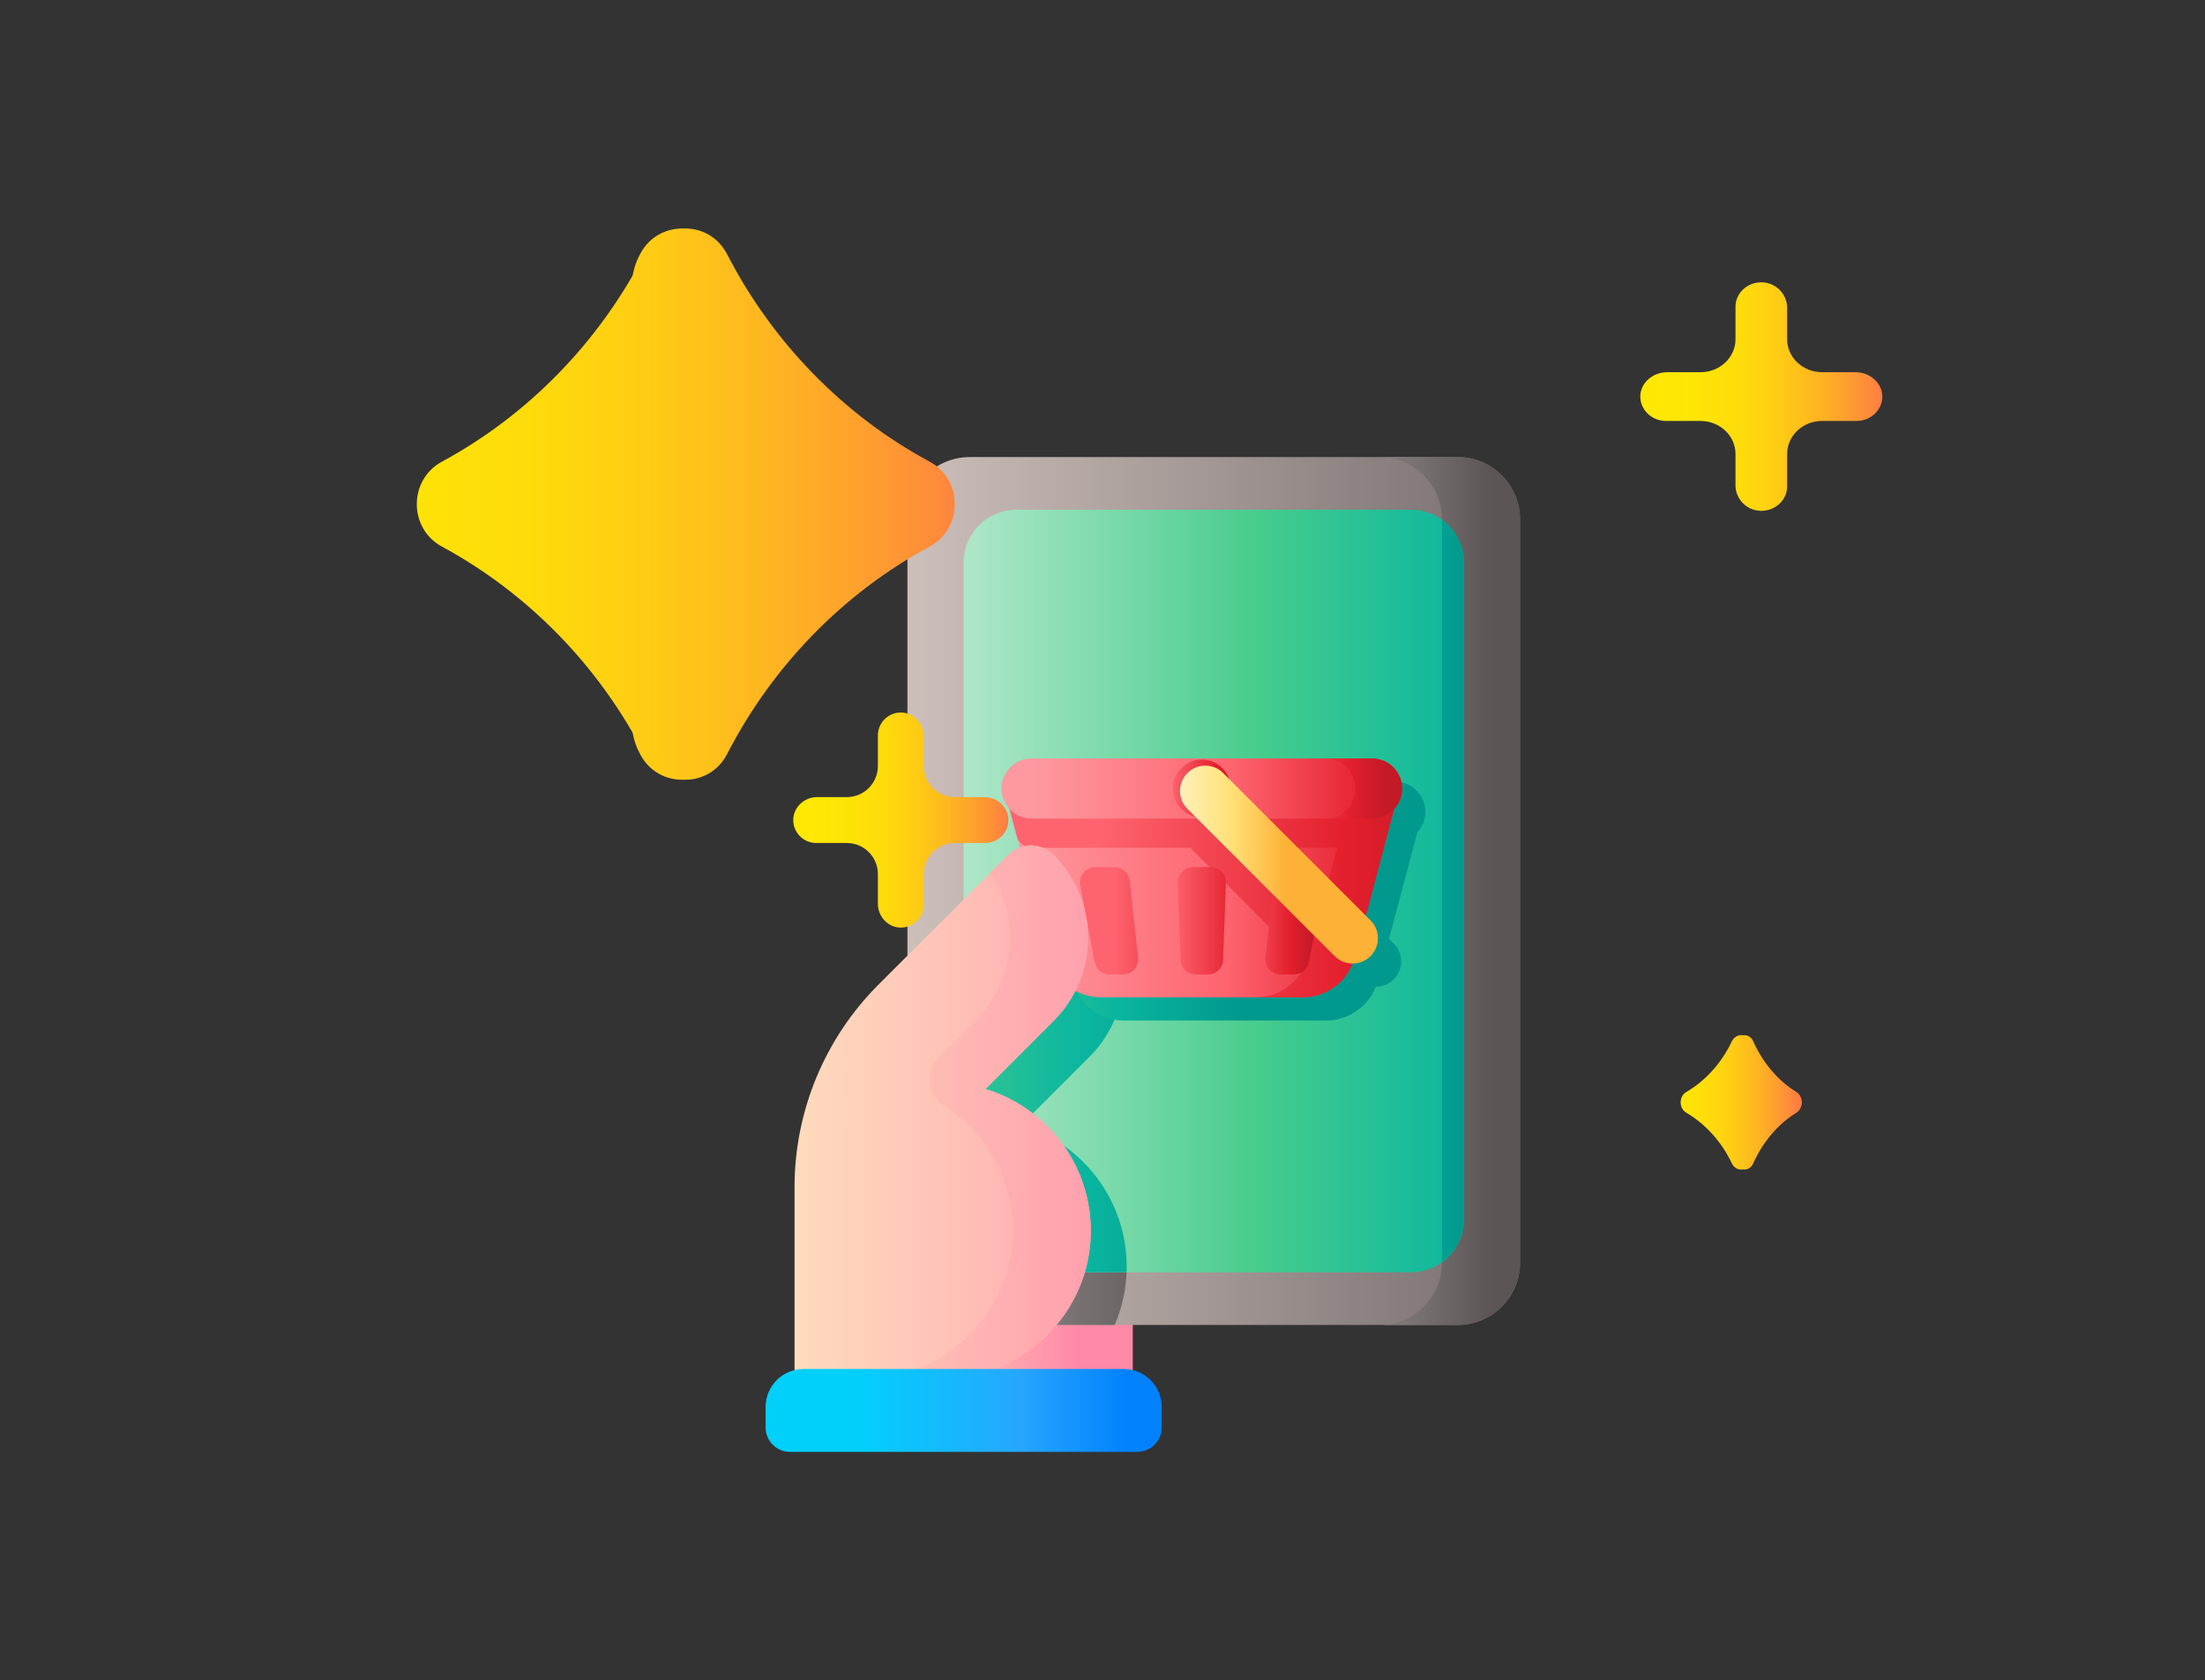 <svg width="164" height="125" viewBox="0 0 164 125" fill="none" xmlns="http://www.w3.org/2000/svg">
    <rect x="0" y="0" width="164" height="125" fill="#333333" stroke="none"/>
    <g clip-path="url(#clip0)">
        <path d="M67.492 93.925H84.251V102.58H67.492V93.925Z" fill="url(#paint0_linear)"/>
        <path d="M67.492 93.925V38.632C67.492 36.074 69.566 34 72.124 34H108.425C110.983 34 113.057 36.074 113.057 38.632V93.925C113.057 96.484 110.983 98.558 108.425 98.558H72.124C69.566 98.558 67.492 96.484 67.492 93.925Z" fill="url(#paint1_linear)"/>
        <path d="M75.964 83.681L81.028 78.616C84.442 75.203 84.442 69.668 81.028 66.254C80.099 65.324 78.591 65.324 77.662 66.254L68.005 75.911C67.83 76.086 67.66 76.264 67.492 76.445V93.925C67.492 96.484 69.566 98.558 72.124 98.558H82.902C83.471 97.251 83.79 95.813 83.799 94.299C83.83 89.291 80.518 85.053 75.964 83.681Z" fill="url(#paint2_linear)"/>
        <path d="M108.425 34H102.618C105.176 34 107.25 36.074 107.25 38.632V93.925C107.25 96.484 105.176 98.558 102.618 98.558H108.425C110.983 98.558 113.057 96.484 113.057 93.925V38.632C113.057 36.074 110.983 34 108.425 34V34Z" fill="url(#paint3_linear)"/>
        <path d="M71.673 90.717V41.841C71.673 39.674 73.429 37.918 75.596 37.918H104.953C107.119 37.918 108.876 39.674 108.876 41.841V90.717C108.876 92.883 107.119 94.64 104.953 94.64H75.596C73.429 94.64 71.673 92.883 71.673 90.717Z" fill="url(#paint4_linear)"/>
        <path d="M75.964 83.681L81.028 78.616C84.442 75.203 84.442 69.668 81.028 66.254C80.099 65.324 78.592 65.324 77.662 66.254L71.673 72.243V90.717C71.673 92.883 73.43 94.64 75.596 94.64H83.789C83.793 94.526 83.799 94.413 83.8 94.299C83.83 89.291 80.518 85.053 75.964 83.681Z" fill="url(#paint5_linear)"/>
        <path d="M107.25 38.661V93.896C108.235 93.183 108.876 92.025 108.876 90.717V41.841C108.876 40.532 108.235 39.374 107.25 38.661Z" fill="url(#paint6_linear)"/>
        <path d="M106.014 60.384C106.014 59.15 105.014 58.149 103.78 58.149H78.451C77.217 58.149 76.216 59.15 76.216 60.384C76.216 60.971 76.443 61.504 76.812 61.903L79.741 72.935C80.208 74.691 81.797 75.914 83.615 75.914H98.616C100.267 75.914 101.731 74.904 102.334 73.402C102.815 73.402 103.295 73.218 103.662 72.851C104.397 72.116 104.397 70.924 103.662 70.189L103.312 69.839L105.419 61.903C105.788 61.504 106.014 60.971 106.014 60.384Z" fill="url(#paint7_linear)"/>
        <path d="M96.888 74.186H81.886C80.069 74.186 78.479 72.963 78.013 71.207L75.079 60.158C74.765 58.973 75.658 57.812 76.884 57.812H101.89C103.116 57.812 104.009 58.973 103.695 60.158L100.761 71.207C100.295 72.963 98.705 74.186 96.888 74.186Z" fill="url(#paint8_linear)"/>
        <path d="M103.729 59.35C103.576 58.496 102.83 57.813 101.89 57.813H76.884C75.944 57.813 75.199 58.496 75.046 59.35C74.998 59.608 75.007 59.883 75.08 60.158L75.623 62.202C75.755 62.699 76.199 63.059 76.713 63.062H76.723H88.518L97.132 71.676C96.529 73.177 95.066 74.186 93.415 74.186H96.888C98.705 74.186 100.295 72.964 100.761 71.208L102.977 62.861L103.695 60.158C103.768 59.883 103.776 59.608 103.729 59.35ZM99.451 63.062L98.274 67.494L93.842 63.062H99.451Z" fill="url(#paint9_linear)"/>
        <path d="M102.052 56.421H76.723C75.489 56.421 74.488 57.422 74.488 58.656C74.488 59.89 75.489 60.891 76.723 60.891H102.052C103.286 60.891 104.286 59.89 104.286 58.656C104.287 57.422 103.286 56.421 102.052 56.421Z" fill="url(#paint10_linear)"/>
        <path d="M102.052 56.421H98.578C99.813 56.421 100.813 57.422 100.813 58.656C100.813 59.89 99.813 60.891 98.578 60.891H102.052C103.286 60.891 104.287 59.89 104.287 58.656C104.287 57.422 103.286 56.421 102.052 56.421Z" fill="url(#paint11_linear)"/>
        <path d="M83.526 72.489H82.546C82.046 72.489 81.6 72.162 81.462 71.681C81.418 71.528 81.381 71.37 81.35 71.208L80.344 65.844C80.214 65.148 80.748 64.504 81.456 64.504H82.893C83.47 64.504 83.954 64.938 84.018 65.511L84.648 71.208C84.648 71.212 84.649 71.217 84.649 71.222C84.725 71.896 84.205 72.489 83.526 72.489Z" fill="url(#paint12_linear)"/>
        <path d="M97.318 64.504C98.027 64.504 98.561 65.148 98.43 65.844L97.424 71.208C97.393 71.37 97.356 71.528 97.312 71.681C97.175 72.162 96.728 72.489 96.228 72.489H95.248C94.57 72.489 94.049 71.896 94.125 71.222C94.126 71.217 94.126 71.213 94.127 71.208L94.757 65.511C94.82 64.938 95.304 64.504 95.881 64.504H97.318Z" fill="url(#paint13_linear)"/>
        <path d="M90.051 64.504C90.693 64.504 91.206 65.037 91.182 65.677L90.976 71.208C90.974 71.277 90.971 71.345 90.968 71.413C90.941 72.016 90.441 72.489 89.838 72.489H88.936C88.333 72.489 87.834 72.016 87.806 71.413C87.803 71.345 87.801 71.277 87.798 71.208L87.593 65.677C87.569 65.037 88.082 64.504 88.723 64.504H90.051Z" fill="url(#paint14_linear)"/>
        <path d="M89.388 60.811C90.578 60.811 91.543 59.846 91.543 58.656C91.543 57.466 90.578 56.501 89.388 56.501C88.197 56.501 87.232 57.466 87.232 58.656C87.232 59.846 88.197 60.811 89.388 60.811Z" fill="url(#paint15_linear)"/>
        <path d="M88.315 57.504C87.58 58.239 87.58 59.431 88.315 60.166L99.273 71.123C100.008 71.858 101.199 71.858 101.934 71.123C102.669 70.388 102.669 69.197 101.934 68.462L90.977 57.504C90.242 56.769 89.05 56.769 88.315 57.504Z" fill="url(#paint16_linear)"/>
        <path d="M73.296 81.012L78.36 75.948C81.774 72.534 81.774 66.999 78.36 63.586C77.43 62.656 75.923 62.656 74.994 63.586L65.337 73.242C61.34 77.239 59.095 82.659 59.095 88.311V102.58H69.966C76.049 102.58 81.094 97.713 81.131 91.631C81.162 86.622 77.85 82.384 73.296 81.012Z" fill="url(#paint17_linear)"/>
        <path d="M73.295 81.012L78.36 75.948C81.774 72.534 81.774 66.999 78.36 63.586C77.43 62.656 75.923 62.656 74.994 63.586L73.652 64.927C75.915 68.323 75.549 72.952 72.553 75.948L69.839 78.662C68.789 79.712 68.971 81.469 70.223 82.268C73.308 84.235 75.348 87.695 75.324 91.631C75.287 97.713 70.242 102.58 64.159 102.58H69.966C76.048 102.58 81.094 97.713 81.131 91.631C81.162 86.622 77.85 82.384 73.295 81.012Z" fill="url(#paint18_linear)"/>
        <path d="M84.587 108H58.758C57.756 108 56.943 107.187 56.943 106.184V104.66C56.943 103.099 58.209 101.833 59.77 101.833H83.576C85.137 101.833 86.403 103.099 86.403 104.66V106.184C86.403 107.187 85.59 108 84.587 108Z" fill="url(#paint19_linear)"/>
    </g>
    <path d="M69.133 34.343C62.726 30.873 57.465 25.481 54.08 18.914C52.765 16.362 49.235 16.362 47.919 18.914C44.535 25.481 39.273 30.873 32.867 34.343C30.378 35.691 30.378 39.309 32.867 40.657C39.274 44.127 44.535 49.519 47.919 56.086C49.235 58.638 52.765 58.638 54.081 56.086C57.465 49.519 62.726 44.127 69.133 40.657C71.622 39.309 71.622 35.691 69.133 34.343Z" fill="url(#paint20_linear)"/>
    <path d="M69.124 34.343C62.627 30.875 57.291 25.485 53.858 18.921C52.527 16.378 48.942 16.351 47.614 18.895C47.595 18.931 47.576 18.967 47.557 19.003C46.669 20.69 46.858 22.746 48.015 24.257C51.198 28.416 55.24 31.869 59.874 34.342C62.379 35.679 62.379 39.32 59.874 40.657C55.24 43.131 51.198 46.584 48.015 50.742C46.858 52.254 46.669 54.31 47.557 55.997C47.576 56.033 47.595 56.069 47.614 56.105C48.942 58.649 52.527 58.623 53.858 56.079C57.291 49.515 62.627 44.125 69.124 40.657C71.625 39.323 71.625 35.678 69.124 34.343Z" fill="url(#paint21_linear)"/>
    <path d="M133.58 81.23C132.138 80.384 130.954 79.068 130.193 77.467C129.897 76.844 129.103 76.844 128.807 77.467C128.045 79.068 126.861 80.384 125.42 81.23C124.86 81.559 124.86 82.441 125.42 82.77C126.861 83.616 128.045 84.932 128.807 86.533C129.103 87.156 129.897 87.156 130.193 86.533C130.955 84.932 132.138 83.616 133.58 82.77C134.14 82.441 134.14 81.559 133.58 81.23Z" fill="url(#paint22_linear)"/>
    <path d="M133.603 81.229C132.24 80.382 131.121 79.066 130.4 77.462C130.122 76.842 129.366 76.848 129.087 77.468C129.083 77.477 129.079 77.486 129.075 77.494C128.891 77.899 128.931 78.392 129.169 78.755C129.838 79.776 130.688 80.623 131.664 81.229C132.194 81.558 132.194 82.442 131.664 82.771C130.688 83.377 129.838 84.225 129.169 85.245C128.931 85.608 128.891 86.101 129.075 86.506C129.079 86.514 129.083 86.523 129.087 86.532C129.366 87.152 130.122 87.158 130.4 86.538C131.121 84.934 132.24 83.618 133.603 82.771C134.132 82.442 134.132 81.558 133.603 81.229Z" fill="url(#paint23_linear)"/>
    <path d="M73.221 59.293H71.017C69.741 59.293 68.707 58.259 68.707 56.982V54.778C68.707 53.844 67.986 53.029 67.052 53.001C66.086 52.972 65.293 53.747 65.293 54.707V56.983C65.293 58.259 64.258 59.293 62.982 59.293H60.778C59.844 59.293 59.029 60.013 59.001 60.947C58.971 61.914 59.747 62.707 60.707 62.707H62.982C64.258 62.707 65.293 63.741 65.293 65.018V67.222C65.293 68.156 66.013 68.971 66.947 68.999C67.914 69.028 68.707 68.253 68.707 67.293V65.017C68.707 63.741 69.741 62.707 71.017 62.707H73.293C74.253 62.707 75.028 61.914 74.999 60.947C74.971 60.013 74.156 59.293 73.221 59.293Z" fill="url(#paint24_linear)"/>
    <path d="M137.999 27.686H135.519C134.084 27.686 132.92 26.587 132.92 25.231V22.89C132.92 21.896 132.11 21.031 131.059 21.001C129.972 20.97 129.08 21.794 129.08 22.814V25.232C129.08 26.587 127.916 27.687 126.48 27.687H124.001C122.949 27.687 122.032 28.452 122.001 29.444C121.968 30.471 122.84 31.314 123.92 31.314H126.48C127.916 31.314 129.08 32.413 129.08 33.769V36.11C129.08 37.103 129.89 37.969 130.941 37.999C132.028 38.03 132.92 37.206 132.92 36.186V33.769C132.92 32.413 134.084 31.313 135.52 31.313H138.08C139.16 31.313 140.032 30.471 139.999 29.444C139.967 28.452 139.05 27.686 137.999 27.686Z" fill="url(#paint25_linear)"/>
    <defs>
        <linearGradient id="paint0_linear" x1="69.959" y1="98.253" x2="80.19" y2="98.253" gradientUnits="userSpaceOnUse">
            <stop stop-color="#FFC2B5"/>
            <stop offset="1" stop-color="#FF89A8"/>
        </linearGradient>
        <linearGradient id="paint1_linear" x1="67.232" y1="66.279" x2="113.377" y2="66.279" gradientUnits="userSpaceOnUse">
            <stop stop-color="#CDBFBA"/>
            <stop offset="1" stop-color="#766E6E"/>
        </linearGradient>
        <linearGradient id="paint2_linear" x1="68.701" y1="82.057" x2="88.715" y2="82.057" gradientUnits="userSpaceOnUse">
            <stop stop-color="#9E9797"/>
            <stop offset="1" stop-color="#5B5555"/>
        </linearGradient>
        <linearGradient id="paint3_linear" x1="97.817" y1="66.279" x2="110.927" y2="66.279" gradientUnits="userSpaceOnUse">
            <stop stop-color="#9E9797"/>
            <stop offset="1" stop-color="#5B5555"/>
        </linearGradient>
        <linearGradient id="paint4_linear" x1="71.46" y1="66.279" x2="109.137" y2="66.279" gradientUnits="userSpaceOnUse">
            <stop stop-color="#B0E7C9"/>
            <stop offset="0.593" stop-color="#46CC8D"/>
            <stop offset="1" stop-color="#0AB69F"/>
        </linearGradient>
        <linearGradient id="paint5_linear" x1="67.153" y1="80.098" x2="91.702" y2="80.098" gradientUnits="userSpaceOnUse">
            <stop stop-color="#46CC8D"/>
            <stop offset="0.548" stop-color="#0AB69F"/>
            <stop offset="1" stop-color="#01998D"/>
        </linearGradient>
        <linearGradient id="paint6_linear" x1="96.898" y1="66.279" x2="108.797" y2="66.279" gradientUnits="userSpaceOnUse">
            <stop stop-color="#46CC8D"/>
            <stop offset="0.548" stop-color="#0AB69F"/>
            <stop offset="1" stop-color="#01998D"/>
        </linearGradient>
        <linearGradient id="paint7_linear" x1="71.813" y1="67.032" x2="92.141" y2="67.032" gradientUnits="userSpaceOnUse">
            <stop stop-color="#46CC8D"/>
            <stop offset="0.548" stop-color="#0AB69F"/>
            <stop offset="1" stop-color="#01998D"/>
        </linearGradient>
        <linearGradient id="paint8_linear" x1="75.761" y1="65.999" x2="101.757" y2="65.999" gradientUnits="userSpaceOnUse">
            <stop stop-color="#FE99A0"/>
            <stop offset="0.593" stop-color="#FE646F"/>
            <stop offset="1" stop-color="#E41F2D"/>
        </linearGradient>
        <linearGradient id="paint9_linear" x1="81.721" y1="66" x2="107.784" y2="66" gradientUnits="userSpaceOnUse">
            <stop stop-color="#FE646F"/>
            <stop offset="0.704" stop-color="#E41F2D"/>
            <stop offset="1" stop-color="#C41926"/>
        </linearGradient>
        <linearGradient id="paint10_linear" x1="76.967" y1="58.656" x2="101.821" y2="58.656" gradientUnits="userSpaceOnUse">
            <stop stop-color="#FE99A0"/>
            <stop offset="0.593" stop-color="#FE646F"/>
            <stop offset="1" stop-color="#E41F2D"/>
        </linearGradient>
        <linearGradient id="paint11_linear" x1="93.553" y1="58.656" x2="103.115" y2="58.656" gradientUnits="userSpaceOnUse">
            <stop stop-color="#FE646F"/>
            <stop offset="0.704" stop-color="#E41F2D"/>
            <stop offset="1" stop-color="#C41926"/>
        </linearGradient>
        <linearGradient id="paint12_linear" x1="82.878" y1="68.496" x2="91.4" y2="68.496" gradientUnits="userSpaceOnUse">
            <stop stop-color="#FE646F"/>
            <stop offset="0.704" stop-color="#E41F2D"/>
            <stop offset="1" stop-color="#C41926"/>
        </linearGradient>
        <linearGradient id="paint13_linear" x1="91.904" y1="68.496" x2="97.585" y2="68.496" gradientUnits="userSpaceOnUse">
            <stop stop-color="#FE646F"/>
            <stop offset="0.704" stop-color="#E41F2D"/>
            <stop offset="1" stop-color="#C41926"/>
        </linearGradient>
        <linearGradient id="paint14_linear" x1="87.218" y1="68.496" x2="93.758" y2="68.496" gradientUnits="userSpaceOnUse">
            <stop stop-color="#FE646F"/>
            <stop offset="0.704" stop-color="#E41F2D"/>
            <stop offset="1" stop-color="#C41926"/>
        </linearGradient>
        <linearGradient id="paint15_linear" x1="87.028" y1="58.656" x2="91.951" y2="58.656" gradientUnits="userSpaceOnUse">
            <stop stop-color="#FE646F"/>
            <stop offset="0.704" stop-color="#E41F2D"/>
            <stop offset="1" stop-color="#C41926"/>
        </linearGradient>
        <linearGradient id="paint16_linear" x1="85.589" y1="64.314" x2="95.632" y2="64.314" gradientUnits="userSpaceOnUse">
            <stop stop-color="#FFF9DF"/>
            <stop offset="0.593" stop-color="#FFE177"/>
            <stop offset="1" stop-color="#FEB137"/>
        </linearGradient>
        <linearGradient id="paint17_linear" x1="58.931" y1="82.734" x2="81.097" y2="82.734" gradientUnits="userSpaceOnUse">
            <stop stop-color="#FFDCBD"/>
            <stop offset="0.003" stop-color="#FFDCBD"/>
            <stop offset="1" stop-color="#FFA9B1"/>
        </linearGradient>
        <linearGradient id="paint18_linear" x1="66.718" y1="82.734" x2="90.778" y2="82.734" gradientUnits="userSpaceOnUse">
            <stop stop-color="#FFC2B5"/>
            <stop offset="1" stop-color="#FF89A8"/>
        </linearGradient>
        <linearGradient id="paint19_linear" x1="63.698" y1="104.917" x2="83.82" y2="104.917" gradientUnits="userSpaceOnUse">
            <stop stop-color="#01D0FB"/>
            <stop offset="0.608" stop-color="#26A6FE"/>
            <stop offset="1" stop-color="#0182FC"/>
        </linearGradient>
        <linearGradient id="paint20_linear" x1="15.341" y1="37.5" x2="72.968" y2="37.5" gradientUnits="userSpaceOnUse">
            <stop stop-color="#FEE903"/>
            <stop offset="0.231" stop-color="#FEE505"/>
            <stop offset="0.417" stop-color="#FEDB0B"/>
            <stop offset="0.588" stop-color="#FECA15"/>
            <stop offset="0.75" stop-color="#FEB223"/>
            <stop offset="0.905" stop-color="#FE9435"/>
            <stop offset="1" stop-color="#FE7D43"/>
        </linearGradient>
        <linearGradient id="paint21_linear" x1="15.341" y1="37.5" x2="72.968" y2="37.5" gradientUnits="userSpaceOnUse">
            <stop stop-color="#FEE903"/>
            <stop offset="0.231" stop-color="#FEE505"/>
            <stop offset="0.417" stop-color="#FEDB0B"/>
            <stop offset="0.588" stop-color="#FECA15"/>
            <stop offset="0.75" stop-color="#FEB223"/>
            <stop offset="0.905" stop-color="#FE9435"/>
            <stop offset="1" stop-color="#FE7D43"/>
        </linearGradient>
        <linearGradient id="paint22_linear" x1="122.545" y1="82" x2="133.729" y2="82" gradientUnits="userSpaceOnUse">
            <stop stop-color="#FEE903"/>
            <stop offset="0.231" stop-color="#FEE505"/>
            <stop offset="0.417" stop-color="#FEDB0B"/>
            <stop offset="0.588" stop-color="#FECA15"/>
            <stop offset="0.75" stop-color="#FEB223"/>
            <stop offset="0.905" stop-color="#FE9435"/>
            <stop offset="1" stop-color="#FE7D43"/>
        </linearGradient>
        <linearGradient id="paint23_linear" x1="122.545" y1="82" x2="133.729" y2="82" gradientUnits="userSpaceOnUse">
            <stop stop-color="#FEE903"/>
            <stop offset="0.231" stop-color="#FEE505"/>
            <stop offset="0.417" stop-color="#FEDB0B"/>
            <stop offset="0.588" stop-color="#FECA15"/>
            <stop offset="0.75" stop-color="#FEB223"/>
            <stop offset="0.905" stop-color="#FE9435"/>
            <stop offset="1" stop-color="#FE7D43"/>
        </linearGradient>
        <linearGradient id="paint24_linear" x1="59" y1="61" x2="75" y2="61" gradientUnits="userSpaceOnUse">
            <stop stop-color="#FEE903"/>
            <stop offset="0.231" stop-color="#FEE505"/>
            <stop offset="0.417" stop-color="#FEDB0B"/>
            <stop offset="0.588" stop-color="#FECA15"/>
            <stop offset="0.75" stop-color="#FEB223"/>
            <stop offset="0.905" stop-color="#FE9435"/>
            <stop offset="1" stop-color="#FE7D43"/>
        </linearGradient>
        <linearGradient id="paint25_linear" x1="122" y1="29.5" x2="139.999" y2="29.5" gradientUnits="userSpaceOnUse">
            <stop stop-color="#FEE903"/>
            <stop offset="0.231" stop-color="#FEE505"/>
            <stop offset="0.417" stop-color="#FEDB0B"/>
            <stop offset="0.588" stop-color="#FECA15"/>
            <stop offset="0.75" stop-color="#FEB223"/>
            <stop offset="0.905" stop-color="#FE9435"/>
            <stop offset="1" stop-color="#FE7D43"/>
        </linearGradient>
        <clipPath id="clip0">
            <rect width="74" height="74" fill="white" transform="translate(48 34)"/>
        </clipPath>
    </defs>
</svg>
